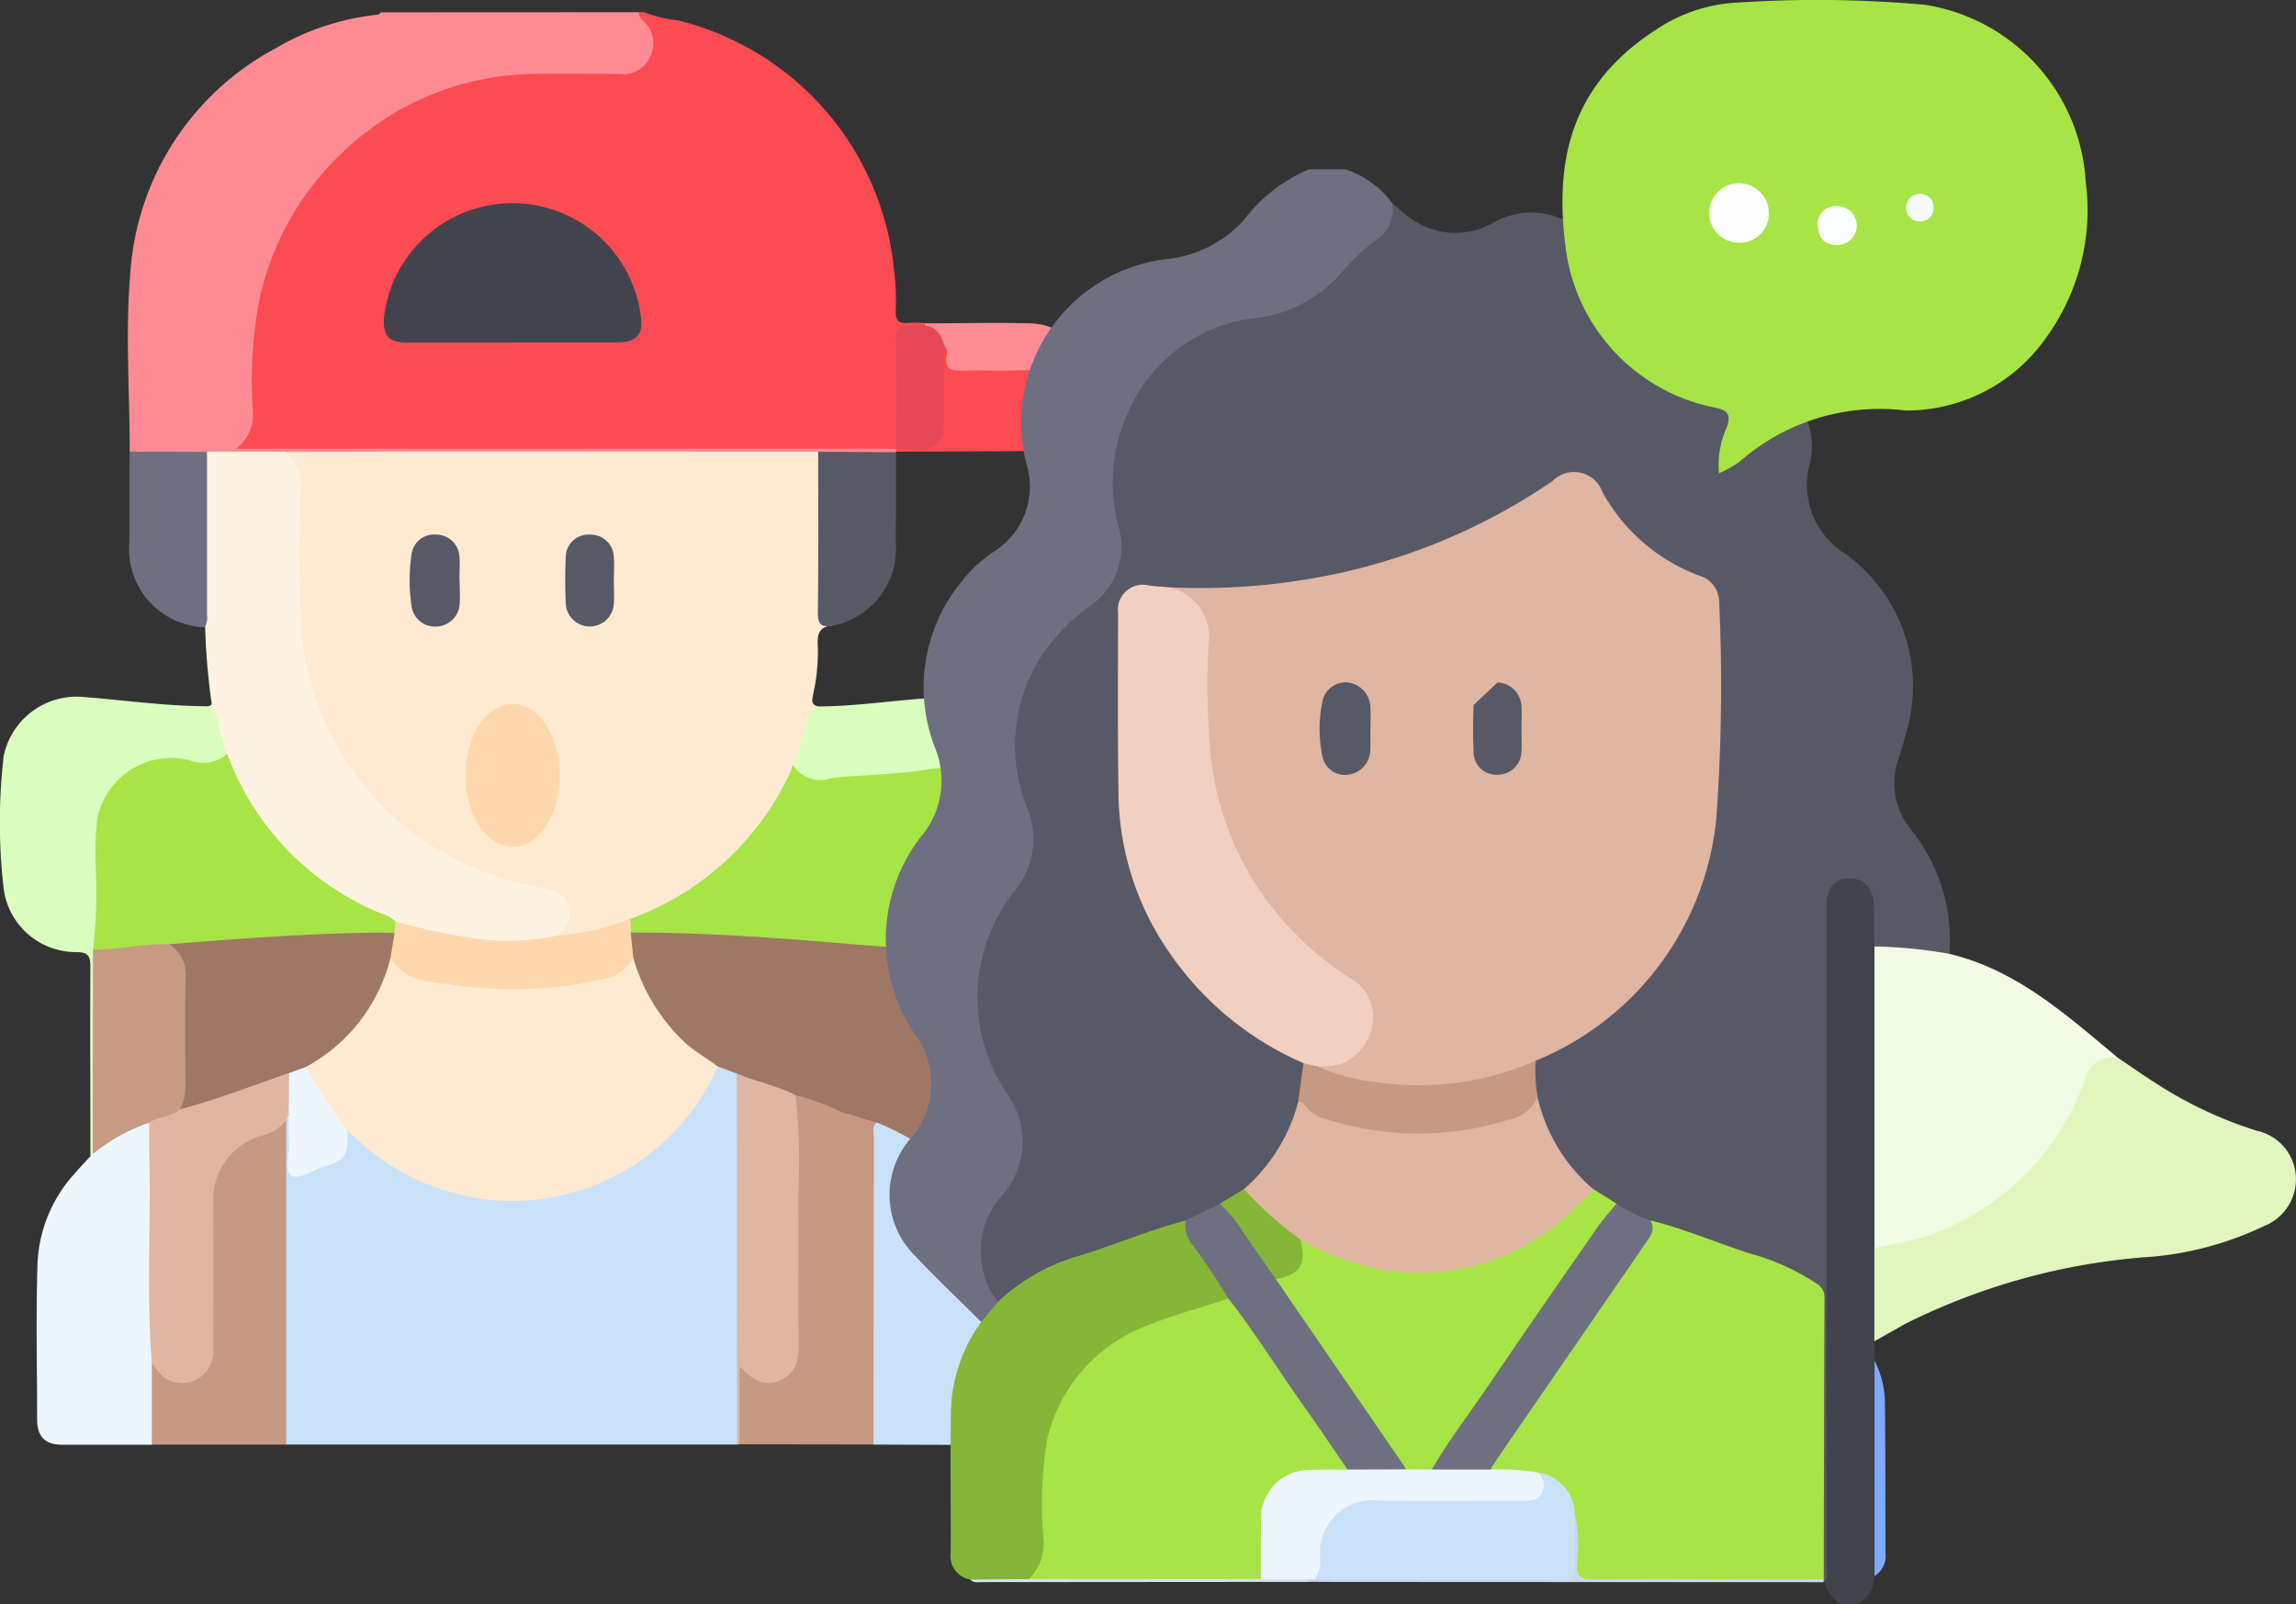 <svg id="Grupo_146872" data-name="Grupo 146872" xmlns="http://www.w3.org/2000/svg" xmlns:xlink="http://www.w3.org/1999/xlink" width="73.353" height="51.272" viewBox="0 0 73.353 51.272">
  <rect x="0" y="0" width="73.353" height="51.272" fill="#333333" stroke="none"/>
  <defs>
    <clipPath id="clip-path">
      <rect id="Rectángulo_89065" data-name="Rectángulo 89065" width="73.353" height="51.272" fill="none"/>
    </clipPath>
  </defs>
  <g id="Grupo_146871" data-name="Grupo 146871" clip-path="url(#clip-path)">
    <path id="Trazado_219907" data-name="Trazado 219907" d="M76.2,3.3a3.887,3.887,0,0,0,1.06.257,9.131,9.131,0,0,1,6.914,8,7.731,7.731,0,0,1,.054,1.246c-.023.333.08.466.419.422a3.113,3.113,0,0,1,.49.009.1.1,0,0,1-.046.133c-.71.187-.7.187-.713.965a25.563,25.563,0,0,1-.054,2.838.249.249,0,0,1-.109.114.988.988,0,0,1-.566.081q-9.92,0-19.84,0c-.1,0-.209,0-.313-.006-.38-.038-.425-.116-.2-.431a1.534,1.534,0,0,0,.257-.928,20.342,20.342,0,0,1,.123-3.031,9.3,9.3,0,0,1,7.789-7.74,27.585,27.585,0,0,1,3.3-.1c.253-.007.507.013.759-.013a.83.83,0,0,0,.659-1.308c-.091-.158-.287-.287-.162-.514Z" transform="translate(-55.609 -2.909)" fill="#fc4b52"/>
    <path id="Trazado_219908" data-name="Trazado 219908" d="M50.555,3.3a.413.413,0,0,0,.169.3A.946.946,0,0,1,50.9,4.753a.9.9,0,0,1-.947.519c-.894,0-1.788-.017-2.681,0a8.957,8.957,0,0,0-6.064,2.4A9.123,9.123,0,0,0,38.453,12.4a13.871,13.871,0,0,0-.23,3.589A1.409,1.409,0,0,1,37.7,17.25h.556l19.975,0c.179,0,.357.006.536.009q.04.021.034.051c0,.022-.01.032-.018.032l-.015.015a.728.728,0,0,1-.508.121c-.667,0-1.334.015-2-.007-.312.027-.624.013-.936.013H41.141c-.609,0-1.219.007-1.828-.011-.84.013-1.681.016-2.521,0-.665.022-1.331.009-2,.007a.649.649,0,0,1-.5-.136c0-1.9-.143-3.821.02-5.711a8.8,8.8,0,0,1,4.638-7.178,8.076,8.076,0,0,1,3.27-1.078c.037,0,.069-.047.1-.073Z" transform="translate(-30.148 -2.909)" fill="#fe8b94"/>
    <path id="Trazado_219909" data-name="Trazado 219909" d="M76.519,120.782c1.665,0,3.33-.013,4.995-.012q6,0,12,.007a.959.959,0,0,1,.133.681c0,1.348.009,2.7,0,4.045a.968.968,0,0,0,.31.831c-.43.031-.478.3-.452.662a6.367,6.367,0,0,1-.149,1.53c-.026.152-.093.336.153.386-.321.6-.406,1.282-.677,1.9a8.953,8.953,0,0,1-5.335,5.009,8.794,8.794,0,0,1-1.74.491.672.672,0,0,1-.554-.05c-.054-.1.015-.166.056-.242.324-.6.15-1.005-.5-1.163a14.355,14.355,0,0,1-1.972-.559,8.942,8.942,0,0,1-5.712-6.745,8.378,8.378,0,0,1-.224-2.035c.016-.654.023-1.31,0-1.963a5.447,5.447,0,0,0-.32-2.772" transform="translate(-67.376 -106.34)" fill="#feead1"/>
    <path id="Trazado_219910" data-name="Trazado 219910" d="M89.814,296.982l-14.407,0a.622.622,0,0,1-.14-.459c.007-3.277-.039-6.554.023-9.831a.325.325,0,0,1,.147-.27c.223.086.17.288.176.453.015.371.006.742,0,1.113,0,.223.089.3.3.22.293-.1.59-.2.886-.3.455-.148.4-.577.523-.909.2-.13.3.042.414.139a7.444,7.444,0,0,0,4.285,1.911,6.774,6.774,0,0,0,3.312-.52,7.145,7.145,0,0,0,3.623-3.355.634.634,0,0,1,.244-.311.614.614,0,0,1,.682.317,2.091,2.091,0,0,1,.056.664c0,3.512.008,7.024-.02,10.536a.86.86,0,0,1-.113.6" transform="translate(-66.265 -250.818)" fill="#cae2f9"/>
    <path id="Trazado_219911" data-name="Trazado 219911" d="M56.945,120.865A1.46,1.46,0,0,1,57.4,122.1c-.03,1.236-.044,2.474,0,3.709a9.111,9.111,0,0,0,2.917,6.665,9.371,9.371,0,0,0,4.827,2.321c.372.066.714.2.815.586a.8.8,0,0,1-.34.936c-.09.2-.279.192-.454.215a10.65,10.65,0,0,1-4.649-.549c-.544-.274-1.117-.486-1.643-.8a9,9,0,0,1-3.929-4.649,9.967,9.967,0,0,0-.5-1.544c.174-.017.107-.129.1-.228a22.445,22.445,0,0,1-.189-2.3c-.1-1.8-.051-3.6-.021-5.405a.345.345,0,0,1,.09-.2h2.529" transform="translate(-47.802 -106.423)" fill="#fef2e3"/>
    <path id="Trazado_219912" data-name="Trazado 219912" d="M167.854,209.257a9,9,0,0,0,5.081-4.623c.044-.093.074-.193.111-.29.78.526,1.621.215,2.438.167.753-.044,1.5-.132,2.255-.2a2.294,2.294,0,0,1,1.29.275,1.549,1.549,0,0,0,1.335.2c0,1.027.008,2.055,0,3.082a2.378,2.378,0,0,1-2.864,2.379.891.891,0,0,1-.686.108c-2.1-.2-4.2-.346-6.307-.448-.712-.035-1.424-.062-2.136-.072a.907.907,0,0,1-.517-.1.349.349,0,0,1,0-.48" transform="translate(-147.716 -179.893)" fill="#a7e446"/>
    <path id="Trazado_219913" data-name="Trazado 219913" d="M167.9,249.41c2.273,0,4.537.158,6.8.352.945.081,1.893.139,2.839.207q0,3.255,0,6.509c-.185.071-.307-.054-.433-.148a6.581,6.581,0,0,0-1.389-.755,23.366,23.366,0,0,1-2.565-.894c-.447-.163-.9-.3-1.352-.453a.981.981,0,0,1-.523-.317l-.6-.223a1.661,1.661,0,0,1-.885-.48,5.793,5.793,0,0,1-1.92-3.04c0-.253-.184-.513.026-.758" transform="translate(-147.75 -219.61)" fill="#9f7765"/>
    <path id="Trazado_219914" data-name="Trazado 219914" d="M232.655,300.215a7.562,7.562,0,0,1,1.783,1,5.957,5.957,0,0,1,1.655,2.945,5.744,5.744,0,0,1,.142,1.144c-.009,1.385,0,2.769,0,4.154,0,.774-.282,1.06-1.038,1.059-.878,0-1.757-.005-2.635-.008a.687.687,0,0,1-.133-.5q-.007-4.633,0-9.266c0-.193-.044-.434.226-.522" transform="translate(-204.65 -264.344)" fill="#cae2f9"/>
    <path id="Trazado_219915" data-name="Trazado 219915" d="M13.477,310.178c-.95,0-1.9,0-2.852,0-.561,0-.812-.254-.814-.818,0-1.663-.04-3.328.013-4.99a4.554,4.554,0,0,1,1.156-2.825c.171-.2.355-.391.533-.586a1.873,1.873,0,0,0,.1-.174,4.27,4.27,0,0,1,1.358-.873c.181-.076.4-.175.512.121a2.655,2.655,0,0,1,.042.668q0,2.458,0,4.917a13.044,13.044,0,0,0,.081,1.962c.007.669.015,1.337.008,2.006a.831.831,0,0,1-.141.592" transform="translate(-8.625 -264.008)" fill="#edf6fe"/>
    <path id="Trazado_219916" data-name="Trazado 219916" d="M2.968,200.933l-.08.076c0-2.024-.01-4.048,0-6.072,0-.351-.095-.45-.449-.453a2.327,2.327,0,0,1-2.333-2.131,18.4,18.4,0,0,1,.011-4.131,2.379,2.379,0,0,1,2.486-1.895c1.342.1,2.678.3,4.028.3a.534.534,0,0,1,.3.383,11.76,11.76,0,0,0,.321,1.139.637.637,0,0,1-.684.389c-.388,0-.766-.1-1.156-.089a2.2,2.2,0,0,0-2.224,2.213c-.016.64,0,1.281,0,1.921a8.952,8.952,0,0,1-.107,1.953c.07,1.978.021,3.956.028,5.933a.832.832,0,0,1-.143.462" transform="translate(0 -164.058)" fill="#d9febe"/>
    <path id="Trazado_219917" data-name="Trazado 219917" d="M201.734,293.76c-.155.147-.085.338-.085.507q-.011,4.892-.011,9.784l-4.278-.006a21.693,21.693,0,0,1-.046-2.31c-.008-.221.114-.2.257-.126.1.057.2.136.3.191a.8.8,0,0,0,1.206-.6,3.111,3.111,0,0,0,.018-.49q0-3.416,0-6.832a4.766,4.766,0,0,0-.048-.712c-.015-.1-.089-.237.094-.277a6.806,6.806,0,0,1,1.461.533c.378.11.754.228,1.131.342" transform="translate(-173.73 -257.889)" fill="#c69983"/>
    <path id="Trazado_219918" data-name="Trazado 219918" d="M40.6,310.021q0-1.3,0-2.593c.2-.023.275.153.4.251a.827.827,0,0,0,1.379-.42,2.255,2.255,0,0,0,.065-.664c0-1.415.008-2.83,0-4.245a2.2,2.2,0,0,1,1.414-2.22c.35-.15.682-.338,1.037-.476q0,5.181,0,10.362l-4.29,0" transform="translate(-35.75 -263.851)" fill="#c69982"/>
    <path id="Trazado_219919" data-name="Trazado 219919" d="M198.783,287.771a19,19,0,0,1,.087,3.128c.019,1.606-.007,3.213.012,4.82.006.5-.071.928-.557,1.158-.513.243-.91,0-1.326-.439v2.493a.206.206,0,0,1-.081.008q-.005-5.62-.011-11.239c0-.208-.008-.416-.012-.624.619.259,1.285.392,1.888.694" transform="translate(-173.369 -252.776)" fill="#dfb6a2"/>
    <path id="Trazado_219920" data-name="Trazado 219920" d="M219.316,189.134a.775.775,0,0,1-1.071.064,2.765,2.765,0,0,0-1.955-.372c-.754.131-1.527.151-2.293.209a6.942,6.942,0,0,0-.793.074,1.048,1.048,0,0,1-1.205-.421,9.088,9.088,0,0,0,.46-1.462.555.555,0,0,1,.337-.416c1.3,0,2.592-.225,3.893-.284a2.34,2.34,0,0,1,2.628,2.608" transform="translate(-186.667 -164.235)" fill="#d9febe"/>
    <path id="Trazado_219921" data-name="Trazado 219921" d="M37.094,120.81l0,5.219a.605.605,0,0,1-.073.386,2.5,2.5,0,0,1-2.408-2.718q0-1.136,0-2.271c0-.208.008-.415.012-.623l2.464.007" transform="translate(-30.48 -106.369)" fill="#6e6f80"/>
    <path id="Trazado_219922" data-name="Trazado 219922" d="M219.1,126.387c-.331.061-.455-.042-.45-.41.021-1.716.01-3.432.01-5.147l2.488.013q0,1.448-.008,2.9a2.5,2.5,0,0,1-2.041,2.648" transform="translate(-192.521 -106.392)" fill="#585966"/>
    <path id="Trazado_219923" data-name="Trazado 219923" d="M239.566,95.849q-.007-.042-.017-.083l.01-.01c.2-.171.447-.122.679-.135.506-.029.688-.2.7-.713.017-.62,0-1.241.006-1.861a1.076,1.076,0,0,1,.085-.562c.234-.092.241.105.243.225.006.376.231.423.534.418.564-.01,1.128.011,1.692-.007a2.237,2.237,0,0,1,1.493.483,1.25,1.25,0,0,0,.728.277,1.948,1.948,0,0,1-2.05,1.948c-1.368.013-2.736.013-4.1.019" transform="translate(-210.927 -81.414)" fill="#fc4b52"/>
    <path id="Trazado_219924" data-name="Trazado 219924" d="M252.36,88.507c-.208.194-.377.195-.6-.019a2.129,2.129,0,0,0-1.616-.617c-.609.03-1.221-.014-1.829.014-.374.017-.574-.065-.506-.483a.342.342,0,0,0-.078-.333,4.789,4.789,0,0,0-.628-.631c0-.022,0-.045-.008-.067,1.115,0,2.231-.028,3.345,0a1.927,1.927,0,0,1,1.925,2.139" transform="translate(-217.567 -76.038)" fill="#fe8c94"/>
    <path id="Trazado_219925" data-name="Trazado 219925" d="M106.717,58.972c-1.116,0-2.231,0-3.347,0-.581,0-.77-.214-.734-.8a4.133,4.133,0,0,1,8.2-.082c.1.606-.11.874-.725.877-1.131,0-2.261,0-3.392,0" transform="translate(-90.369 -48.025)" fill="#42434d"/>
    <path id="Trazado_219926" data-name="Trazado 219926" d="M240.443,86.944c.385.036.543.3.628.631,0,.841,0,1.683-.005,2.524,0,.549-.23.782-.769.789-.251,0-.5,0-.753,0,0-1.125.019-2.25-.011-3.373-.012-.437.089-.646.556-.564a1.852,1.852,0,0,0,.354,0" transform="translate(-210.912 -76.545)" fill="#e74857"/>
    <path id="Trazado_219927" data-name="Trazado 219927" d="M111.427,246.2l.084.809c-.046.467-.379.642-.771.749a10.614,10.614,0,0,1-2.155.348,12.545,12.545,0,0,1-3.94-.323,1.323,1.323,0,0,1-.956-.724,2.04,2.04,0,0,1,.084-.884.443.443,0,0,1,.142-.331,20.613,20.613,0,0,0,2.24.5,7.625,7.625,0,0,0,2.939-.048,8.249,8.249,0,0,0,2.323-.535q.005.218.011.436" transform="translate(-91.278 -216.398)" fill="#fed8ac"/>
    <path id="Trazado_219928" data-name="Trazado 219928" d="M111.125,144.447c0,.253.017.508,0,.759a.765.765,0,0,1-.734.711.753.753,0,0,1-.8-.632,5.656,5.656,0,0,1,0-1.69.724.724,0,0,1,.8-.614.741.741,0,0,1,.727.707c.02.252,0,.506,0,.759" transform="translate(-96.44 -125.896)" fill="#585966"/>
    <path id="Trazado_219929" data-name="Trazado 219929" d="M152.662,144.439c0,.253.016.507,0,.758a.77.77,0,0,1-1.536-.009c-.022-.5-.024-1.012,0-1.516a.724.724,0,0,1,.77-.7.74.74,0,0,1,.766.711c.019.251,0,.505,0,.758" transform="translate(-133.051 -125.887)" fill="#585966"/>
    <path id="Trazado_219930" data-name="Trazado 219930" d="M84.21,256.189c.478.8,1.335.75,2.077.867a12.83,12.83,0,0,0,4.667-.184,1.333,1.333,0,0,0,1.015-.688,5.984,5.984,0,0,0,1.652,2.709c.325.29.7.5,1.043.76a7.164,7.164,0,0,1-6.5,4.3,7.31,7.31,0,0,1-5.084-2.034c-.076-.07-.159-.133-.239-.2a4.861,4.861,0,0,1-1.375-2.068c.027-.133.138-.184.239-.245a5.228,5.228,0,0,0,2.22-2.685c.072-.187.082-.413.28-.537" transform="translate(-71.737 -225.573)" fill="#feead1"/>
    <path id="Trazado_219931" data-name="Trazado 219931" d="M44.238,288.058a1.382,1.382,0,0,1-.717.472,2.126,2.126,0,0,0-1.611,2.19c.015,1.533.011,3.067,0,4.6a1.009,1.009,0,0,1-1.428,1.036c-.239-.112-.363-.343-.534-.524-.171-2.15-.034-4.3-.077-6.454-.008-.416-.005-.832-.008-1.247.05-.263.3-.228.469-.3s.348-.136.52-.212c.995-.342,2-.651,2.986-1.021.175-.066.382-.217.564.014a1.742,1.742,0,0,1-.085,1.257l-.08.193" transform="translate(-35.097 -252.254)" fill="#dfb6a2"/>
    <path id="Trazado_219932" data-name="Trazado 219932" d="M76.921,286.569l.015-1.318c.138-.181.294-.311.538-.193a16.751,16.751,0,0,0,1.335,2.05c0,.829-.05.91-.854,1.167-.323.1-.724.4-.95.246s-.058-.634-.073-.971-.009-.655-.012-.982" transform="translate(-67.7 -250.958)" fill="#edf6fe"/>
    <path id="Trazado_219933" data-name="Trazado 219933" d="M34.568,206.992l-.03.369a.746.746,0,0,1-.462.132c-1.467-.032-2.926.128-4.389.191-.782.034-1.563.117-2.346.162-.589.015-1.173.091-1.759.147a.831.831,0,0,1-.676-.1,16.262,16.262,0,0,0,.084-2.638,10.45,10.45,0,0,1,.044-1.514,2.407,2.407,0,0,1,2.994-1.887,1.144,1.144,0,0,0,1.161-.216,8.8,8.8,0,0,0,4.914,5.1,1.2,1.2,0,0,1,.463.252" transform="translate(-21.932 -177.547)" fill="#a7e446"/>
    <path id="Trazado_219934" data-name="Trazado 219934" d="M24.854,252.7c.811.009,1.607-.2,2.42-.171a.821.821,0,0,1,.657.885c.014,1.248.01,2.5,0,3.745a.7.7,0,0,1-.312.65c-.281.244-.681.212-.977.42a5.989,5.989,0,0,0-1.8,1q0-3.264.007-6.528" transform="translate(-21.878 -222.352)" fill="#c69a83"/>
    <path id="Trazado_219935" data-name="Trazado 219935" d="M45.512,255.082a1.518,1.518,0,0,0,.184-.81c-.011-1.128-.026-2.257.006-3.384a1.139,1.139,0,0,0-.536-1.086c2.237-.175,4.474-.351,6.72-.372.164,0,.327.007.491.01l-.134.8a5.467,5.467,0,0,1-2.7,3.484l-.538.192c-1.161.4-2.3.848-3.493,1.164" transform="translate(-39.769 -219.627)" fill="#9f7765"/>
    <path id="Trazado_219936" data-name="Trazado 219936" d="M127.454,190.553c0,1.262-.675,2.286-1.508,2.286s-1.508-1.023-1.508-2.286.675-2.286,1.508-2.286,1.508,1.023,1.508,2.286" transform="translate(-109.569 -165.772)" fill="#fed8ac"/>
    <path id="Trazado_219937" data-name="Trazado 219937" d="M239.882,82.114c-.708-.7-1.432-1.393-2.12-2.117a2.742,2.742,0,0,1-.171-3.7,2.671,2.671,0,0,0,.14-3.431,5.368,5.368,0,0,1,.237-6.27,2.76,2.76,0,0,0,.452-2.795,5.316,5.316,0,0,1,.859-5.373,4.388,4.388,0,0,1,.979-.91,2.451,2.451,0,0,0,1.066-2.831,5.268,5.268,0,0,1,4.471-6.535,3.839,3.839,0,0,0,2.479-1.251,5.106,5.106,0,0,1,2.077-1.618h1.162a3,3,0,0,1,1.5,1.081.862.862,0,0,1-.274,1.112c-.633.525-1.186,1.13-1.775,1.7a3.159,3.159,0,0,1-1.862.886,5.464,5.464,0,0,0-2.811,1.051,5.032,5.032,0,0,0-1.931,5.356,2.67,2.67,0,0,1-1.1,3.008,5.15,5.15,0,0,0-2.163,3.855,5.3,5.3,0,0,0,.368,2.281,2.825,2.825,0,0,1-.451,2.856,5.34,5.34,0,0,0-.208,6.246,2.835,2.835,0,0,1-.184,3.5,2.444,2.444,0,0,0-.354,2.767,2.593,2.593,0,0,1,.19.453.8.8,0,0,1-.58.683" transform="translate(-208.535 -39.872)" fill="#6e6f80"/>
    <path id="Trazado_219938" data-name="Trazado 219938" d="M487.751,257.255a1.311,1.311,0,0,1-.515-.724,1.452,1.452,0,0,1-.057-.574c.007-6.872-.032-13.744-.018-20.616,0-.179-.005-.358.013-.536a.867.867,0,0,1,.844-.87.882.882,0,0,1,.917.8,8.563,8.563,0,0,1,.023,1.473q.031,4.828,0,9.657c.021.824.006,1.648.007,2.473a.779.779,0,0,1-.13.5q0,.311.007.622a7.91,7.91,0,0,1,.128,1.73c0,1.473,0,2.946,0,4.42a1.4,1.4,0,0,1-.132.737,1.024,1.024,0,0,1-.55.9Z" transform="translate(-428.951 -205.983)" fill="#42434d"/>
    <path id="Trazado_219939" data-name="Trazado 219939" d="M290.15,78.089q-.008-.627-.015-1.253c-.008-.588-.305-.933-.792-.921s-.729.3-.729.912q0,10.525,0,21.049c0,.172.066.36-.071.515l-.012.02-.022-.006a.782.782,0,0,1-.078-.138,2.479,2.479,0,0,1-.039-.666c0-2.606-.014-5.212.01-7.818a1.082,1.082,0,0,0-.638-1.105,8.217,8.217,0,0,0-1.188-.506c-1.174-.38-2.33-.811-3.5-1.2a4.24,4.24,0,0,1-1.21-.559,5.893,5.893,0,0,1-.751-.5,5.232,5.232,0,0,1-1.845-3.064,2.221,2.221,0,0,1-.021-1.093.685.685,0,0,1,.348-.264,9.392,9.392,0,0,0,5.368-7.386,11.219,11.219,0,0,0,.13-1.648c-.005-1.627-.012-3.254,0-4.88a1.242,1.242,0,0,0-.845-1.349,5.946,5.946,0,0,1-2.895-2.563c-.43-.714-.762-.8-1.451-.332a20.11,20.11,0,0,1-8.527,3.251,24.975,24.975,0,0,1-3.786.138,5.185,5.185,0,0,1-.579-.032c-.6-.064-.895.19-.9.808-.008,1.864.008,3.728-.008,5.593a8.338,8.338,0,0,0,.455,2.766,9.531,9.531,0,0,0,4.887,5.611c.182.093.4.135.508.342a3.865,3.865,0,0,1-.118,1.23,5.322,5.322,0,0,1-1.778,2.858,4.751,4.751,0,0,1-.814.524c-.373.169-.728.378-1.117.512-1.435.489-2.88.953-4.3,1.5a4.183,4.183,0,0,0-1.279.8c-.116.1-.214.262-.413.2a2.664,2.664,0,0,1,.19-3.446,2.6,2.6,0,0,0,.206-3.055,5.5,5.5,0,0,1,.168-6.653,2.575,2.575,0,0,0,.385-2.6A5.328,5.328,0,0,1,263.412,69a6.107,6.107,0,0,1,1.733-1.835,2.282,2.282,0,0,0,.877-2.4,5.4,5.4,0,0,1,.242-3.66,5.043,5.043,0,0,1,3.977-3.082,4.335,4.335,0,0,0,2.8-1.375,6.709,6.709,0,0,1,1.264-1.193,1.141,1.141,0,0,0,.438-1.12c.18.151.351.316.543.451A2.441,2.441,0,0,0,277.9,55a2.459,2.459,0,0,1,3.737,1.855,3.594,3.594,0,0,0,3.4,2.851,10.092,10.092,0,0,1,1.112.079,2.346,2.346,0,0,1,1.947,2.819,2.594,2.594,0,0,0,1.134,2.945,5.218,5.218,0,0,1,1.941,5.68c-.079.287-.159.574-.251.857a2.339,2.339,0,0,0,.4,2.276,5.622,5.622,0,0,1,1.222,3.962c-.033.029-.067.074-.111.068a9.805,9.805,0,0,1-2.28-.3" transform="translate(-230.262 -47.842)" fill="#585966"/>
    <path id="Trazado_219940" data-name="Trazado 219940" d="M501.2,291.447q0-1.485,0-2.969c.079-.187.256-.179.414-.209a7.977,7.977,0,0,0,6.14-5.03c.058-.137.106-.279.17-.413a.75.75,0,0,1,1.051-.439c.432.29.857.591,1.3.869a13.133,13.133,0,0,0,3.142,1.466,1.582,1.582,0,0,1,1.249,1.456,1.605,1.605,0,0,1-1.015,1.589,10.38,10.38,0,0,1-3.588.981,20.692,20.692,0,0,0-7.891,2.153q-.484.275-.969.547" transform="translate(-441.318 -248.587)" fill="#e0f6be"/>
    <path id="Trazado_219941" data-name="Trazado 219941" d="M508.984,256.7a.92.92,0,0,0-1.055.727,8.163,8.163,0,0,1-3.853,4.454,7.435,7.435,0,0,1-2.524.828c-.116.016-.228.054-.342.082q0-4.822,0-9.643a14.971,14.971,0,0,1,2.391.236c2.157.514,3.744,1.956,5.381,3.317" transform="translate(-441.324 -222.902)" fill="#f2fbe3"/>
    <path id="Trazado_219942" data-name="Trazado 219942" d="M501.217,370.807q0-3.443,0-6.887a2.99,2.99,0,0,1,.333,1.364c.02,1.6.013,3.2.019,4.807a.745.745,0,0,1-.357.715" transform="translate(-441.33 -320.438)" fill="#80a9fe"/>
    <path id="Trazado_219943" data-name="Trazado 219943" d="M255.655,329.033a6.239,6.239,0,0,1,2.615-1.472c1.131-.353,2.224-.818,3.372-1.122a8.963,8.963,0,0,0,1.2,1.993c.1.166.286.322.147.557a11.368,11.368,0,0,1-2,.73,5.949,5.949,0,0,0-2.055,1.129,4.873,4.873,0,0,0-1.714,3.552c-.038.832.007,1.666-.014,2.5-.012.466-.124.892-.654,1.045-.6-.019-1.193.04-1.787-.033a.752.752,0,0,1-.626-.843c.007-1.551-.018-3.1.01-4.654a5.114,5.114,0,0,1,.968-2.738l.542-.644" transform="translate(-223.766 -287.436)" fill="#85b638"/>
    <path id="Trazado_219944" data-name="Trazado 219944" d="M366.332,407.221l-.017.086-14.693-.007c-.581,0-1.161,0-1.742-.005a.1.1,0,0,1,.043-.139.5.5,0,0,1,.24-.066c2.335-.047,4.67-.008,7-.021,1.188-.007,1.045.1,1.064-1.049a1.366,1.366,0,0,1,.126-.866c.247.009.211.214.231.359a5.738,5.738,0,0,1,.015.757c0,.8,0,.8.776.8h4.5c.623,0,1.246,0,1.87,0a.778.778,0,0,1,.587.152" transform="translate(-308.064 -356.745)" fill="#ccd7ee"/>
    <path id="Trazado_219945" data-name="Trazado 219945" d="M270.224,421.285q0,.041,0,.082l-10.444.008c-.13,0-.271.034-.378-.082l1.881-.013a.963.963,0,0,1,.507-.141c2.3,0,4.593-.018,6.889.01.365-.017.731-.012,1.1,0a.564.564,0,0,1,.447.14" transform="translate(-228.408 -370.815)" fill="#d7e1f3"/>
    <path id="Trazado_219946" data-name="Trazado 219946" d="M312.56,130a20.973,20.973,0,0,0,5.71-.513,19.427,19.427,0,0,0,6.54-2.879.963.963,0,0,1,1.6.346,5.822,5.822,0,0,0,3.079,2.666.889.889,0,0,1,.651.866,57.9,57.9,0,0,1-.095,6.932,9.339,9.339,0,0,1-5.77,7.709.727.727,0,0,1-.379.3,9.544,9.544,0,0,1-6.295.151.464.464,0,0,1-.323-.216c.061-.192.233-.156.371-.173a1.405,1.405,0,0,0,1.237-1.069,1.224,1.224,0,0,0-.492-1.421,16.575,16.575,0,0,1-1.929-1.587,9.65,9.65,0,0,1-2.7-5.944c-.1-1.134-.069-2.265-.064-3.4a1.489,1.489,0,0,0-.976-1.584c-.081-.032-.169-.069-.165-.183" transform="translate(-275.215 -111.231)" fill="#dfb6a2"/>
    <path id="Trazado_219947" data-name="Trazado 219947" d="M408.984,337.9c-2.463,0-4.925-.015-7.387,0-.388,0-.508-.094-.5-.494a4.666,4.666,0,0,0-.065-1.584c-.1-.075-.119-.2-.155-.306a1.313,1.313,0,0,0-1.1-.943c-.443-.109-.9.013-1.345-.1-.262-.2-.037-.377.057-.529.44-.71.936-1.383,1.409-2.072q1.582-2.305,3.176-4.6a1.872,1.872,0,0,0,.37-.845c1.094.275,2.132.721,3.2,1.065a7.212,7.212,0,0,1,2.1.95.492.492,0,0,1,.259.429q-.015,4.515-.021,9.029" transform="translate(-350.716 -287.428)" fill="#a7e446"/>
    <path id="Trazado_219948" data-name="Trazado 219948" d="M300.544,156.621a1.6,1.6,0,0,1,1.264,1.815,24.422,24.422,0,0,0,.076,3.612,9.461,9.461,0,0,0,1.96,4.8,9.906,9.906,0,0,0,2.46,2.236,1.43,1.43,0,0,1,.756,1.376,1.65,1.65,0,0,1-.992,1.38,2.2,2.2,0,0,1-.79.082c-.179.112-.311.017-.436-.1a9.984,9.984,0,0,1-4.207-3.424,9.077,9.077,0,0,1-1.7-5.047c-.032-1.97-.019-3.941-.015-5.912a.8.8,0,0,1,1-.878c.207.025.415.038.622.056" transform="translate(-263.199 -137.848)" fill="#f1d0c1"/>
    <path id="Trazado_219949" data-name="Trazado 219949" d="M332.625,296.448a5.609,5.609,0,0,0,1.727-2.762c.064-.134.163-.123.249-.038a3.686,3.686,0,0,0,2.137.781,9.456,9.456,0,0,0,4.1-.249,3.656,3.656,0,0,0,1.169-.662,5.445,5.445,0,0,0,1.789,2.94,3.194,3.194,0,0,1-1.071,1.163,7.056,7.056,0,0,1-8.281.547,11.922,11.922,0,0,1-1.539-1.24.7.7,0,0,1-.283-.479" transform="translate(-292.882 -258.447)" fill="#dfb6a2"/>
    <path id="Trazado_219950" data-name="Trazado 219950" d="M341.63,319.724a8.987,8.987,0,0,0,2.263.9,7.011,7.011,0,0,0,6.311-1.724c.279-.243.531-.519.795-.78l.723.455a.181.181,0,0,1-.045.2c-1.188,1.562-2.241,3.218-3.368,4.823-.76,1.082-1.5,2.181-2.26,3.261a.739.739,0,0,1-.269.291,1.317,1.317,0,0,1-.689.014,2.675,2.675,0,0,1-.816-.983c-1.108-1.587-2.2-3.188-3.3-4.778-.089-.128-.226-.25-.151-.439a.724.724,0,0,1,.268-.139.689.689,0,0,0,.492-.776c-.011-.113-.052-.232.045-.331" transform="translate(-300.083 -280.114)" fill="#a7e446"/>
    <path id="Trazado_219951" data-name="Trazado 219951" d="M319.782,324.386l4.095,5.965c.025.037.047.076.07.114-.233.224-.527.136-.8.145a4.76,4.76,0,0,1-.924-.026.842.842,0,0,1-.5-.412c-1.09-1.626-2.231-3.218-3.316-4.848a.517.517,0,0,1-.14-.319,19.51,19.51,0,0,0-1.153-1.719,1.012,1.012,0,0,1-.219-.778l1.091-.534a1.076,1.076,0,0,1,.6.5c.31.509.686.973,1.007,1.474.086.134.217.253.186.438" transform="translate(-279.019 -283.504)" fill="#6e6f80"/>
    <path id="Trazado_219952" data-name="Trazado 219952" d="M382.84,330.435c.541-.944,1.208-1.8,1.816-2.7,1.144-1.691,2.311-3.366,3.475-5.043.184-.264.4-.5.606-.755a4.83,4.83,0,0,0,1.086.537c.174.291,0,.5-.156.726q-2.372,3.446-4.743,6.894c-.075.11-.142.226-.213.339a2.5,2.5,0,0,1-1.872,0" transform="translate(-337.097 -283.468)" fill="#6e6f80"/>
    <path id="Trazado_219953" data-name="Trazado 219953" d="M354.738,284.89a1.313,1.313,0,0,1-.95.719,9.675,9.675,0,0,1-5.981-.08,1.174,1.174,0,0,1-.492-.364c-.066-.072-.1-.2-.234-.108l.173-1.261.437.1a6.612,6.612,0,0,0,2,.521,9.341,9.341,0,0,0,4.53-.515c.153-.056.3-.123.452-.185a4.891,4.891,0,0,0,.065,1.171" transform="translate(-305.611 -249.819)" fill="#c69983"/>
    <path id="Trazado_219954" data-name="Trazado 219954" d="M327.925,320.924l-1.046-1.5a3.741,3.741,0,0,0-.75-.912l.776-.47a11.19,11.19,0,0,0,1.8,1.608c.195.813,0,1.127-.785,1.272" transform="translate(-287.162 -280.043)" fill="#85b638"/>
    <path id="Trazado_219955" data-name="Trazado 219955" d="M281.521,347.336c.848,1.087,1.572,2.26,2.369,3.382.489.688.96,1.389,1.439,2.084-.167.173-.385.126-.588.133a4.507,4.507,0,0,0-.975.066,1.412,1.412,0,0,0-1.066,1.325c-.015.476,0,.952-.006,1.429,0,.191.022.392-.143.542h-7.4a1.644,1.644,0,0,0,.454-1.337,13.175,13.175,0,0,1,.108-3.069,5.135,5.135,0,0,1,3.276-3.721c.827-.325,1.689-.56,2.535-.836" transform="translate(-242.272 -305.835)" fill="#a7e446"/>
    <path id="Trazado_219956" data-name="Trazado 219956" d="M358.592,393.869a1.357,1.357,0,0,1,1.166,1.337c0,.551-.022,1.1,0,1.652.016.344-.111.425-.436.423-2.629-.012-5.259-.008-7.889-.008a6.453,6.453,0,0,1,.128-1.148,1.672,1.672,0,0,1,1.776-1.485c1.339-.015,2.678,0,4.017,0h.446c.742,0,.777-.038.788-.766" transform="translate(-309.446 -346.808)" fill="#cae2f9"/>
    <path id="Trazado_219957" data-name="Trazado 219957" d="M345.981,393.128a.561.561,0,0,1,.119.653c-.139.258-.38.245-.62.245-1.528,0-3.056.02-4.583-.006a1.684,1.684,0,0,0-1.883,1.85.9.9,0,0,1-.187.662l-.175,0-1.536-.007c0-.637,0-1.275.007-1.912a1.538,1.538,0,0,1,1.529-1.571c.413-.017.828-.009,1.242-.012l1.87-.007.815.006,1.872,0a7.287,7.287,0,0,1,1.531.1" transform="translate(-296.836 -346.067)" fill="#edf6fe"/>
    <path id="Trazado_219958" data-name="Trazado 219958" d="M354.421,184.029c0,.224.011.448,0,.671a.813.813,0,0,1-.691.761.735.735,0,0,1-.837-.574,4.258,4.258,0,0,1,0-1.769.75.75,0,0,1,.826-.6.823.823,0,0,1,.707.8c.011.238,0,.477,0,.715" transform="translate(-310.642 -160.706)" fill="#585966"/>
    <path id="Trazado_219959" data-name="Trazado 219959" d="M394.664,182.528a.8.8,0,0,1,.767.768c.01.237,0,.475,0,.713s.009.476,0,.713a.761.761,0,0,1-.773.754.719.719,0,0,1-.757-.712c-.024-.5-.023-1.011,0-1.515" transform="translate(-346.821 -160.719)" fill="#585966"/>
    <path id="Trazado_219960" data-name="Trazado 219960" d="M422.775,15.127a2.9,2.9,0,0,1,.246-1.463c.133-.383.074-.534-.336-.631a5.968,5.968,0,0,1-4.82-5.213c-.333-2.7.175-5.129,2.93-6.891A5.1,5.1,0,0,1,423.4.081a38.125,38.125,0,0,1,5.974.074,6.093,6.093,0,0,1,5.12,5.67,6.94,6.94,0,0,1-1.265,4.963,5.444,5.444,0,0,1-4.488,2.331,6.793,6.793,0,0,0-5.316,1.641,3.308,3.308,0,0,1-.655.366" transform="translate(-367.857 0)" fill="#a7e446"/>
    <path id="Trazado_219961" data-name="Trazado 219961" d="M459.16,49.958a.921.921,0,0,1-.935.933.952.952,0,1,1,.935-.933" transform="translate(-402.65 -43.134)" fill="#fdfdfe"/>
    <path id="Trazado_219962" data-name="Trazado 219962" d="M486.02,55.7a.57.57,0,0,1,.621-.6.623.623,0,1,1-.029,1.245c-.395-.008-.578-.252-.592-.646" transform="translate(-427.949 -48.514)" fill="#fbfdfe"/>
    <path id="Trazado_219963" data-name="Trazado 219963" d="M509.973,51.863c.334-.011.488.149.505.4a.417.417,0,0,1-.433.479.44.44,0,0,1-.072-.875" transform="translate(-448.708 -45.666)" fill="#f5fafe"/>
  </g>
</svg>
